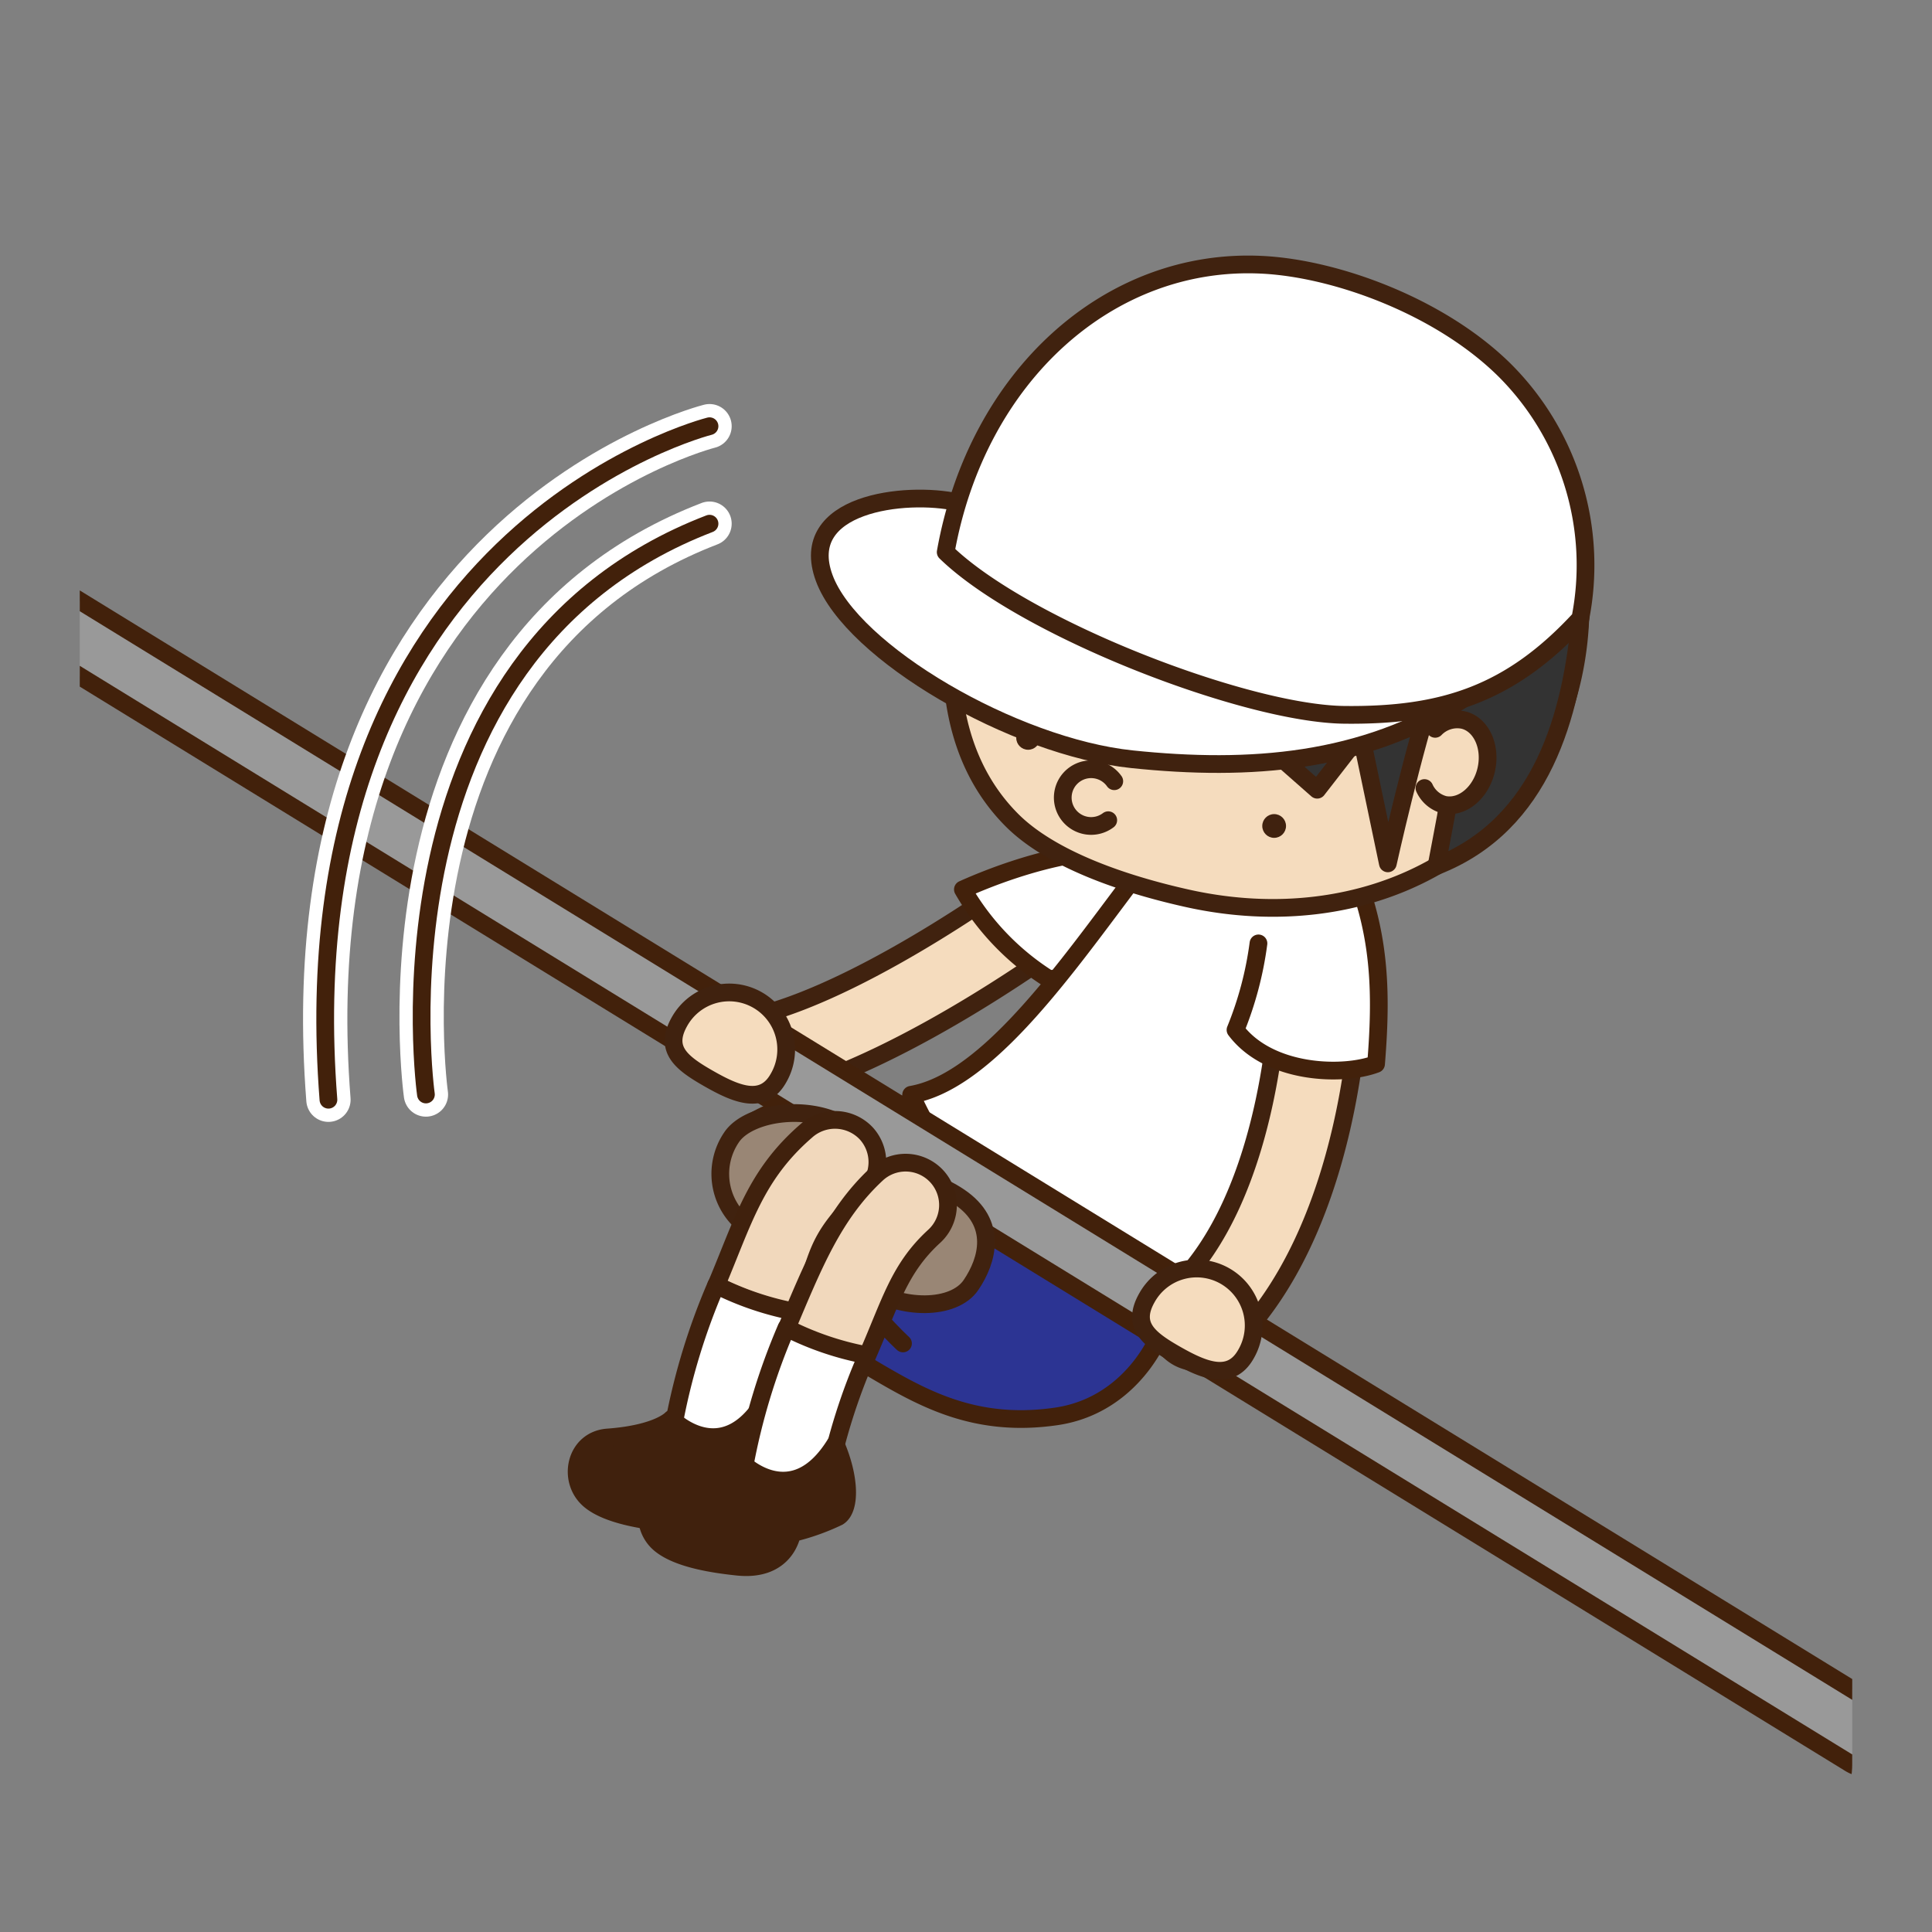 <svg id="レイヤー_1" data-name="レイヤー 1" xmlns="http://www.w3.org/2000/svg" xmlns:xlink="http://www.w3.org/1999/xlink" viewBox="0 0 218 218"><rect x="0" y="0" width="218" height="218" fill="#808080" stroke="none"/><defs><style>.cls-1,.cls-17,.cls-18,.cls-7{fill:none;}.cls-2{clip-path:url(#clip-path);}.cls-3{fill:#00a0e9;}.cls-18,.cls-3,.cls-6,.cls-8,.cls-9{stroke:#42210b;}.cls-10,.cls-11,.cls-12,.cls-13,.cls-15,.cls-16,.cls-17,.cls-18,.cls-3,.cls-5,.cls-6,.cls-7,.cls-8,.cls-9{stroke-linecap:round;stroke-linejoin:round;}.cls-10,.cls-11,.cls-12,.cls-13,.cls-15,.cls-16,.cls-18,.cls-3,.cls-5,.cls-6,.cls-7,.cls-8,.cls-9{stroke-width:2px;}.cls-4{clip-path:url(#clip-path-2);}.cls-5{fill:#f5dcbe;}.cls-10,.cls-15,.cls-16,.cls-5{stroke:#40220f;}.cls-6{fill:#2c3493;}.cls-11,.cls-12,.cls-13,.cls-7{stroke:#40210d;}.cls-12,.cls-16,.cls-8{fill:#fff;}.cls-9{fill:#999;}.cls-10{fill:#998675;}.cls-11{fill:#f1d8bc;}.cls-13{fill:#40210d;}.cls-14{fill:#40220f;}.cls-15{fill:#333;}.cls-17{stroke:#fff;stroke-width:5px;}.cls-19{clip-path:url(#clip-path-3);}.cls-20{fill:#fff1e1;}</style><clipPath id="clip-path"><rect id="SVGID" class="cls-1" x="9" y="-241.49" width="200" height="200" rx="10"/></clipPath><clipPath id="clip-path-2"><rect id="SVGID-2" data-name="SVGID" class="cls-1" x="9" y="9" width="200" height="200" rx="10"/></clipPath><clipPath id="clip-path-3"><rect id="SVGID-3" data-name="SVGID" class="cls-1" x="-229.98" y="9.55" width="200" height="200" rx="10"/></clipPath></defs><title>2-3-4 まわる</title><g class="cls-2"><path class="cls-3" d="M166.24,65.85a5.49,5.49,0,0,1-5.5-5.49L160.6-168a5.5,5.5,0,0,1,5.49-5.5h0a5.5,5.5,0,0,1,5.5,5.5l.14,228.33a5.5,5.5,0,0,1-5.5,5.5Z"/></g><g class="cls-4"><path class="cls-5" d="M86.9,123.53a4.58,4.58,0,0,1-1.16-9c12.89-3.38,30.05-16.18,30.22-16.31a4.58,4.58,0,1,1,5.49,7.32c-.76.57-18.75,14-33.39,17.84A4.62,4.62,0,0,1,86.9,123.53Z"/><path class="cls-6" d="M132.1,145.76c0,4.05-4,12.76-12.91,14.06s-14.78-1.87-20.33-5.13c-8-4.67-11.89-11-16.53-21.1a5,5,0,0,1,1.42-6.24c1.5-1,3.64-2.44,6.13-2.21a48.91,48.91,0,0,0,16.9-1.61S132.1,141.71,132.1,145.76Z"/><path class="cls-7" d="M112.91,134.81s-10.36-2.91-14.17-1.3-4.43,5.84-2.94,10.08c1.26,3.57,6.09,8,6.09,8"/><path class="cls-8" d="M108.65,100.36a29.07,29.07,0,0,0,9.63,10.06c6.83.61,22.9-9.76,15.48-13.11S115.4,97.34,108.65,100.36Z"/><path class="cls-8" d="M102.81,123.53a50,50,0,0,0,28.4,26.28c7.39-3.64,17.94-29.43,17.69-46.63-.09-5.51-5.32-10.15-6.87-12.89C135.67,79,118.71,120.8,102.81,123.53Z"/><path class="cls-5" d="M135.18,153.72a4.57,4.57,0,0,1-3.08-8C143.9,135,144.32,111.21,144.32,111a4.58,4.58,0,0,1,9.15.1c0,1.14-.5,28.07-15.22,41.45A4.6,4.6,0,0,1,135.18,153.72Z"/><path class="cls-9" d="M210.63,199.51a3.61,3.61,0,0,1-1.89-.53L-.87,70.24a3.62,3.62,0,1,1,3.79-6.18L212.53,192.8a3.62,3.62,0,0,1-1.9,6.71Z"/><path class="cls-8" d="M142,106.45a39.36,39.36,0,0,1-2.59,9.76c3.8,5.06,12.2,5.24,15.86,3.84.73-9,.52-16.87-4.58-26.1"/><path class="cls-5" d="M140.57,152.83c-1.76,3.08-4.81,1.76-7.9,0s-5-3.29-3.27-6.37a6.43,6.43,0,1,1,11.17,6.37Z"/><path class="cls-5" d="M87.82,121.68c-1.76,3.09-4.81,1.76-7.89,0s-5-3.28-3.28-6.37a6.43,6.43,0,1,1,11.17,6.37Z"/><path class="cls-10" d="M97.33,135.63c-1.91,2.82-8.16,6.06-12.51,3.11a7.34,7.34,0,0,1-2.26-10.43c1.91-2.82,8.89-3.91,13.24-1S99.24,132.82,97.33,135.63Z"/><path class="cls-10" d="M109.56,145c-1.91,2.82-7.85,2.95-12.2,0s-1.94-6.55,0-9.37,6.54-3.52,10.89-.57S111.47,142.19,109.56,145Z"/><path class="cls-11" d="M97.48,134.63a4.8,4.8,0,0,0,.25-6.76,4.85,4.85,0,0,0-6.77-.25c-5.77,5-7.11,10.25-10.15,17.42a33.78,33.78,0,0,0,9.11,3.09C92.56,142.08,91.42,140.26,97.48,134.63Z"/><path class="cls-12" d="M80,166.05l.27,0a4.78,4.78,0,0,0,5.22-4,67.57,67.57,0,0,1,4.42-14A33.78,33.78,0,0,1,80.81,145a73.3,73.3,0,0,0-4.75,15.53A4.79,4.79,0,0,0,80,166.05Z"/><path class="cls-13" d="M86.35,158c1.66,3.83,1.73,7.37.31,8.26a26.24,26.24,0,0,1-5.21,1.8s-.61,4.36-6.15,3.78c-2.45-.26-6.65-.83-8.73-2.55-2.64-2.18-1.7-6.82,2-7.09,5.74-.42,7.21-2.11,7.21-2.11S81.49,165.93,86.35,158Z"/><path class="cls-11" d="M105.4,139.51a4.78,4.78,0,1,0-6.51-7c-4.88,4.55-7.12,10.25-10.15,17.42a33.57,33.57,0,0,0,9.1,3.09C100.48,147,101.43,143.15,105.4,139.51Z"/><path class="cls-12" d="M87.93,170.92l.27,0a4.78,4.78,0,0,0,5.22-4,67.57,67.57,0,0,1,4.42-14,33.57,33.57,0,0,1-9.1-3.09A73,73,0,0,0,84,165.45,4.77,4.77,0,0,0,87.93,170.92Z"/><path class="cls-13" d="M94.27,162.91c1.67,3.83,1.73,7.37.31,8.25A25.8,25.8,0,0,1,89.37,173s-.61,4.36-6.15,3.78c-2.45-.26-6.65-.83-8.73-2.55-2.64-2.18-1.7-6.82,2-7.09,5.74-.42,7.21-2.11,7.21-2.11S89.41,170.81,94.27,162.91Z"/><path class="cls-5" d="M177.47,76.38c-4.42,19.94-23.48,29.41-43.42,25-7.4-1.64-15.54-4.47-19.91-8.88-7.42-7.48-8.07-18.77-5.29-31.31,4.41-19.94,20.56-33.33,40.51-28.91A37,37,0,0,1,177.47,76.38Z"/><path class="cls-5" d="M125.05,92.55a3.2,3.2,0,1,1,.68-4.4"/><circle class="cls-14" cx="143.77" cy="93.2" r="1.34"/><circle class="cls-14" cx="116.01" cy="83.26" r="1.34"/><path class="cls-15" d="M162,76.92c-2.6,7.86-5.4,20.5-5.4,20.5l-3.06-14.63-4.91,6.32-8.36-7.36,16.88-10.9S179.34,59,178.32,69.78,174.11,93,162.09,97.72C163.51,90,165.3,83.78,162,76.92Z"/><path class="cls-5" d="M161.94,82.24a3.46,3.46,0,0,1,3.15-1c2,.45,3.2,2.94,2.62,5.57s-2.7,4.4-4.73,4a3.38,3.38,0,0,1-2.25-1.89"/><path class="cls-16" d="M165.2,78.81c-11.42,7.3-24.14,8.25-37.47,6.86S96.1,73.64,93,65.22s9.12-9.86,15.09-8.54C114.14,66.83,152.66,73.75,165.2,78.81Z"/><path class="cls-16" d="M178.32,69.78c-7.83,8.5-15.43,11-26.61,10.88s-36.22-9.82-45-18.36c3.55-19.92,18.51-33.31,35.74-32.42,8.41.43,20.13,4.75,27.35,11.91A31.09,31.09,0,0,1,178.32,69.78Z"/><path class="cls-17" d="M80.06,48.09s-48,12-43,76"/><path class="cls-18" d="M80.06,48.09s-48,12-43,76"/><path class="cls-17" d="M48.06,123.5s-7-49.41,32-64.41"/><path class="cls-18" d="M48.06,123.5s-7-49.41,32-64.41"/></g><g class="cls-19"><ellipse class="cls-20" cx="-132.97" cy="109" rx="173.57" ry="160.5"/></g></svg>